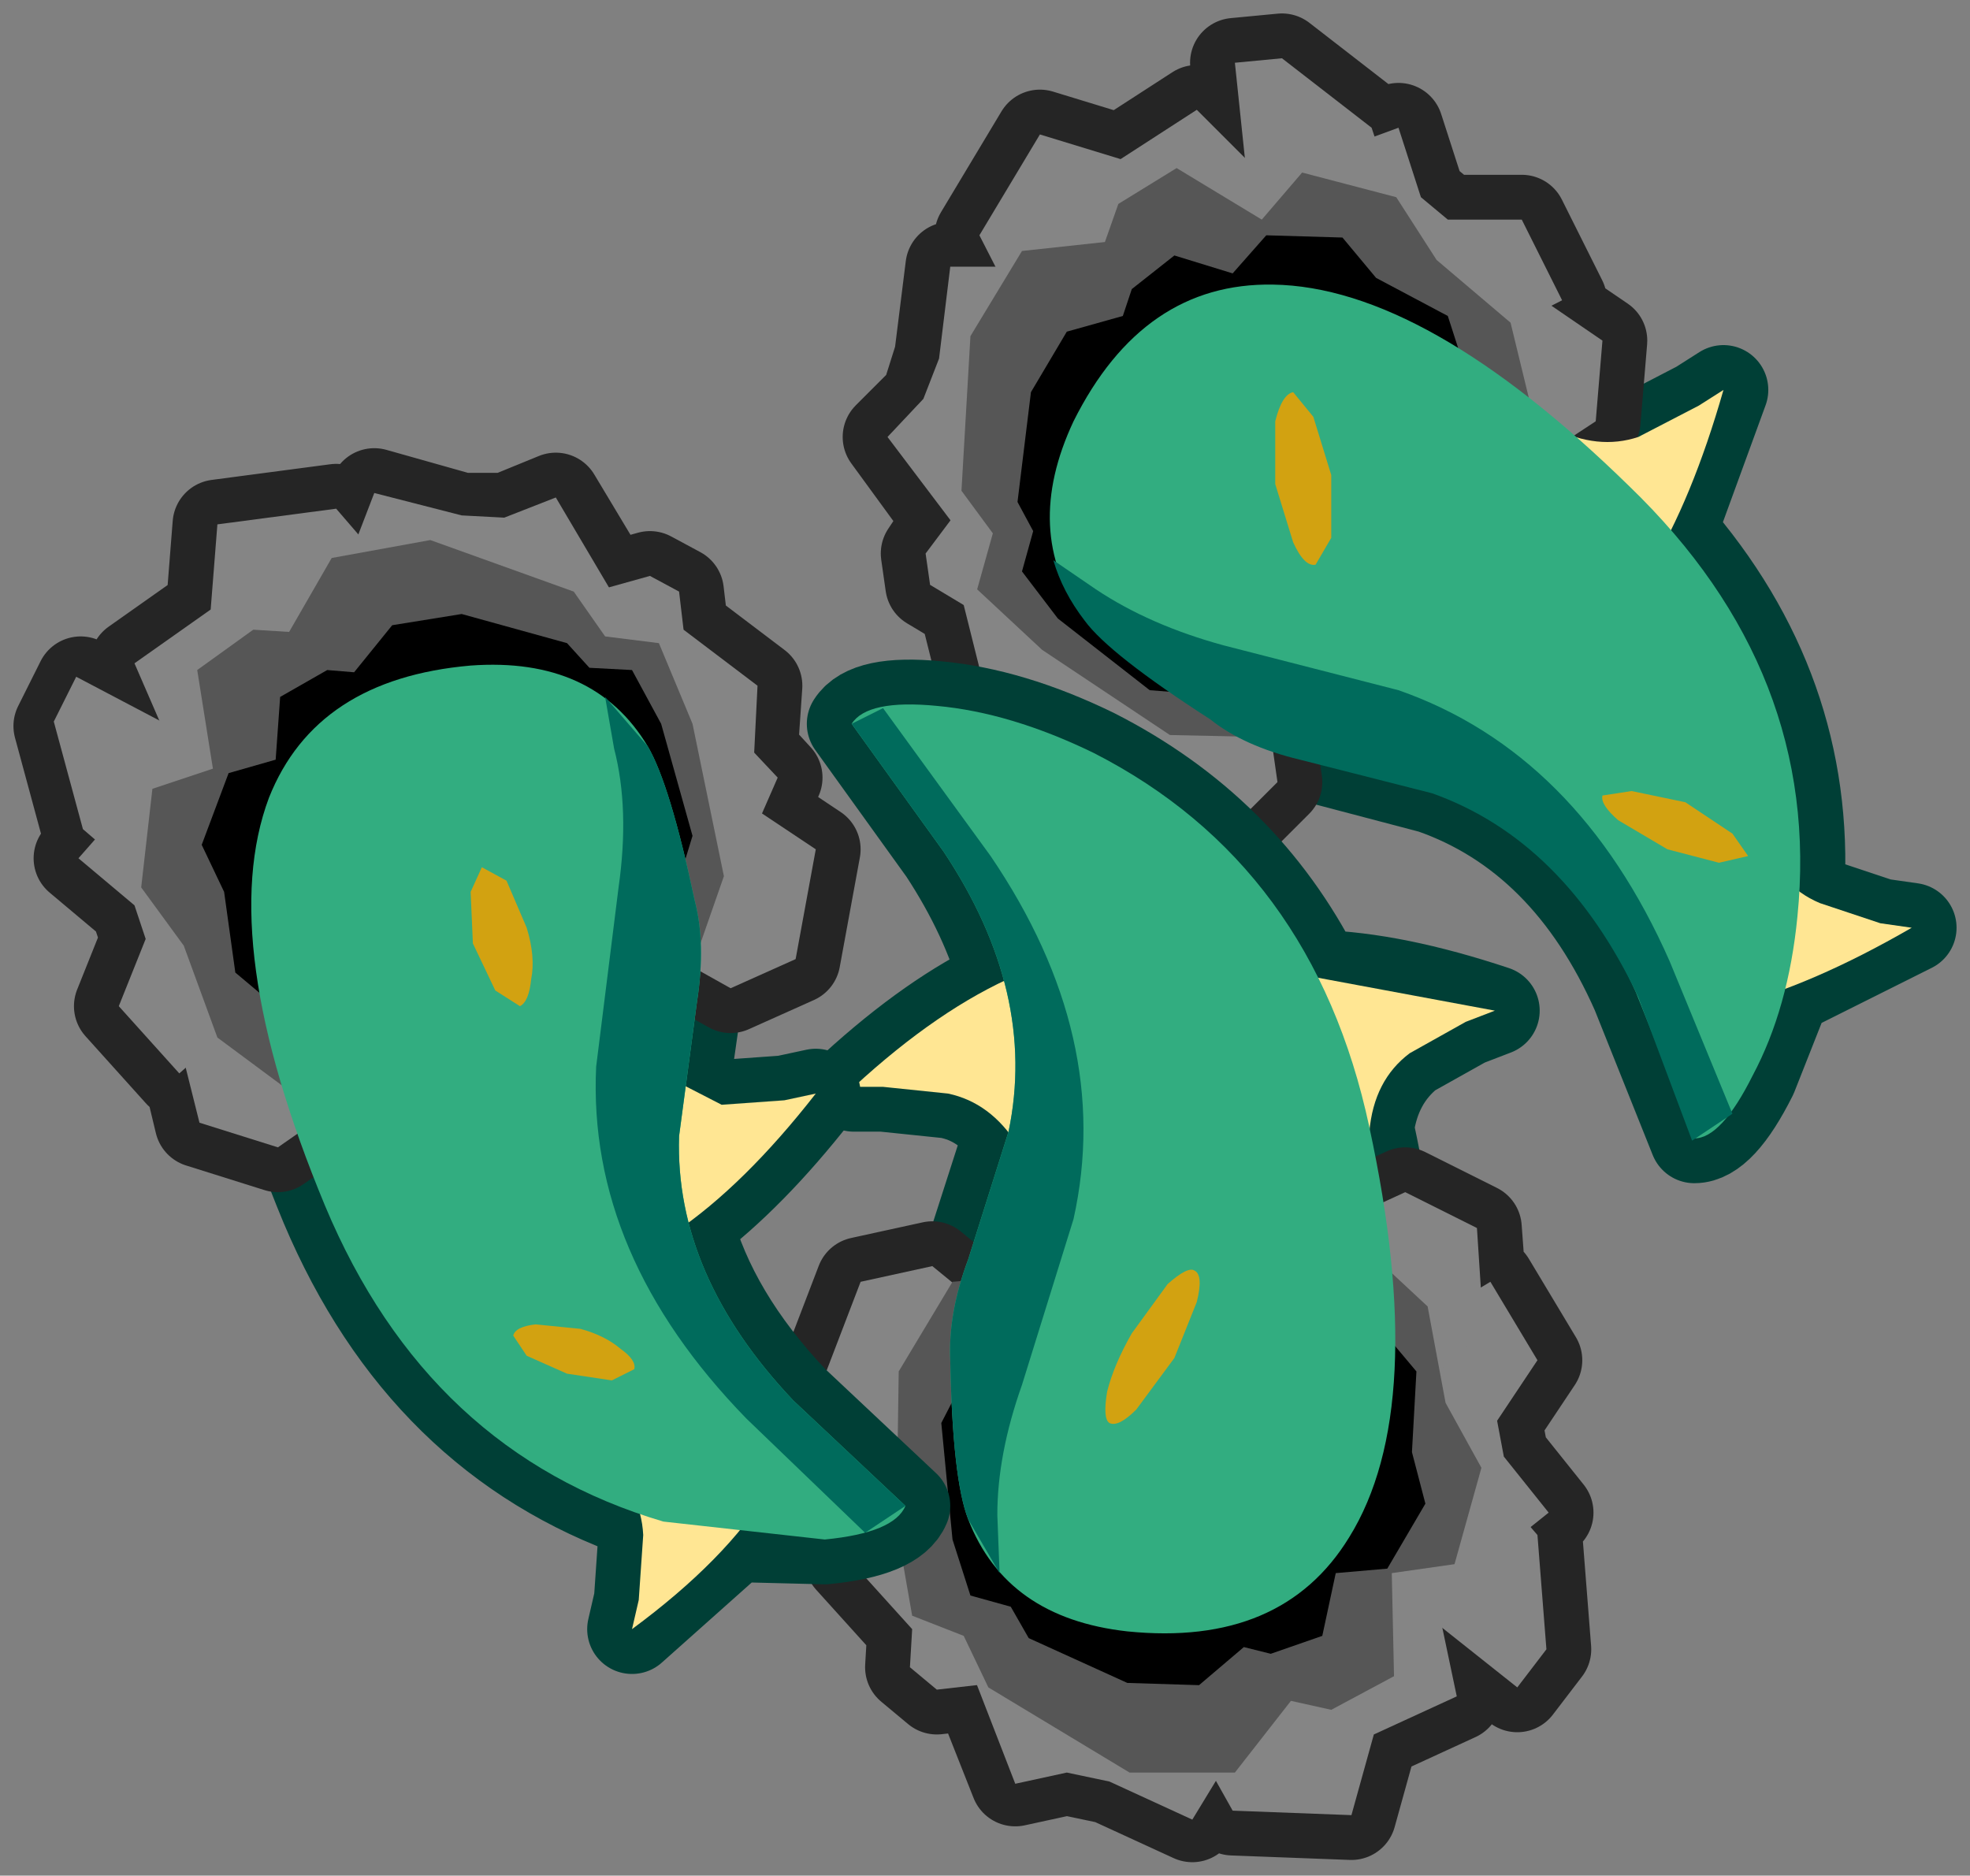 <?xml version="1.0" encoding="UTF-8" standalone="no"?>
<svg xmlns:xlink="http://www.w3.org/1999/xlink" height="41.85px" width="43.95px" xmlns="http://www.w3.org/2000/svg">
  <rect width="100%" height="100%" fill="#808080" stroke="none"/>
  <g transform="matrix(1.0, 0.0, 0.0, 1.0, 21.05, 21.25)">
    <path d="M3.1 -7.5 Q1.75 -9.4 2.9 -11.85 4.45 -14.95 7.35 -14.9 10.3 -14.85 14.15 -11.5 14.85 -11.3 15.5 -11.5 L16.85 -12.2 17.4 -12.55 16.25 -9.4 Q19.35 -5.85 19.1 -1.35 L19.55 -1.1 20.9 -0.65 21.6 -0.55 18.8 0.85 18.05 2.75 Q17.35 4.15 16.75 4.15 L15.45 0.9 Q13.9 -2.6 10.9 -3.65 L8.05 -4.4 Q6.8 -4.7 5.95 -5.3 3.75 -6.75 3.1 -7.5" fill="#ffffff" fill-rule="evenodd" stroke="none"/>
    <path d="M3.1 -7.5 Q1.75 -9.4 2.9 -11.85 4.45 -14.95 7.35 -14.9 10.3 -14.85 14.15 -11.5 14.85 -11.3 15.5 -11.5 L16.85 -12.2 17.4 -12.55 16.25 -9.4 Q19.35 -5.85 19.1 -1.35 L19.55 -1.1 20.9 -0.65 21.6 -0.55 18.8 0.85 18.05 2.75 Q17.35 4.15 16.75 4.15 L15.45 0.9 Q13.9 -2.6 10.9 -3.65 L8.05 -4.4 Q6.8 -4.7 5.95 -5.3 3.75 -6.75 3.1 -7.5 Z" fill="none" stroke="#003f36" stroke-linecap="square" stroke-linejoin="round" stroke-width="2.0"/>
    <path d="M-0.4 -12.35 L-1.25 -11.5 0.1 -9.65 -0.4 -8.9 -0.3 -8.2 0.45 -7.75 0.95 -5.75 2.35 -5.25 2.7 -4.55 3.6 -4.6 3.85 -3.2 6.3 -2.65 7.45 -3.8 7.25 -5.2 4.25 -8.25 4.0 -7.9 2.65 -10.35 1.8 -10.45 2.9 -12.85 2.55 -13.6 3.2 -13.25 7.3 -14.4 7.5 -15.55 8.6 -15.65 8.6 -15.1 10.55 -13.75 10.15 -13.05 12.8 -10.7 14.55 -11.85 14.7 -13.65 13.6 -14.4 13.8 -14.55 12.9 -16.35 11.25 -16.35 10.65 -16.85 10.15 -18.4 Q9.9 -18.25 9.7 -18.2 L9.55 -18.4 7.55 -19.95 6.5 -19.85 6.7 -17.7 5.65 -18.8 3.95 -17.7 2.15 -18.25 0.8 -16.0 1.2 -15.25 0.15 -15.3 -0.1 -13.3 -0.4 -12.35" fill="#ffffff" fill-rule="evenodd" stroke="none"/>
    <path d="M-0.4 -12.35 L-0.1 -13.3 0.15 -15.3 1.2 -15.25 0.8 -16.0 2.15 -18.25 3.95 -17.7 5.65 -18.8 6.7 -17.7 6.5 -19.85 7.55 -19.95 9.55 -18.4 9.7 -18.2 Q9.9 -18.25 10.15 -18.4 L10.65 -16.85 11.25 -16.35 12.9 -16.35 13.8 -14.55 13.6 -14.4 14.7 -13.65 14.55 -11.85 12.8 -10.7 10.15 -13.05 10.55 -13.75 8.6 -15.1 8.6 -15.65 7.5 -15.55 7.3 -14.4 3.2 -13.25 2.55 -13.6 2.9 -12.85 1.8 -10.45 2.65 -10.35 4.0 -7.9 4.25 -8.25 7.25 -5.2 7.45 -3.8 6.3 -2.65 3.85 -3.2 3.6 -4.6 2.7 -4.55 2.35 -5.25 0.95 -5.75 0.45 -7.75 -0.3 -8.2 -0.4 -8.9 0.1 -9.65 -1.25 -11.5 -0.4 -12.35 Z" fill="none" stroke="#252525" stroke-linecap="square" stroke-linejoin="round" stroke-width="2.0"/>
    <path d="M1.9 -13.85 L3.2 -13.25 7.3 -14.4 7.7 -16.75 5.65 -18.8 3.95 -17.7 2.15 -18.25 0.8 -16.0 1.9 -13.85" fill="#858585" fill-rule="evenodd" stroke="none"/>
    <path d="M6.5 -19.85 L6.95 -15.55 8.9 -15.65 10.3 -16.15 9.55 -18.4 7.55 -19.95 6.5 -19.85" fill="#858585" fill-rule="evenodd" stroke="none"/>
    <path d="M10.15 -18.4 L8.65 -17.85 8.6 -15.1 11.25 -13.25 13.8 -14.55 12.9 -16.35 11.25 -16.35 10.65 -16.85 10.15 -18.4" fill="#858585" fill-rule="evenodd" stroke="none"/>
    <path d="M12.8 -14.95 L10.95 -14.45 10.15 -13.05 12.8 -10.7 14.55 -11.85 14.7 -13.65 12.8 -14.95" fill="#858585" fill-rule="evenodd" stroke="none"/>
    <path d="M0.15 -15.3 L-0.1 -13.25 -0.45 -12.35 -1.25 -11.5 0.3 -9.45 1.6 -10.2 2.9 -12.85 1.5 -15.3 0.15 -15.3" fill="#858585" fill-rule="evenodd" stroke="none"/>
    <path d="M2.65 -10.35 L0.95 -10.7 -0.4 -8.9 -0.3 -8.2 0.45 -7.75 0.95 -5.75 2.9 -5.1 4.25 -7.5 2.65 -10.35" fill="#858585" fill-rule="evenodd" stroke="none"/>
    <path d="M7.25 -5.2 L4.25 -8.25 2.2 -5.6 2.7 -4.55 3.6 -4.6 3.85 -3.2 6.3 -2.65 7.45 -3.8 7.25 -5.2" fill="#858585" fill-rule="evenodd" stroke="none"/>
    <path d="M1.1 -9.35 L0.75 -8.1 2.2 -6.75 5.05 -4.85 7.35 -4.8 13.1 -12.2 12.65 -14.05 11.0 -15.45 10.1 -16.85 8.0 -17.4 7.1 -16.35 5.2 -17.5 3.9 -16.7 3.6 -15.85 1.75 -15.65 0.6 -13.75 0.4 -10.3 1.1 -9.35" fill="#565656" fill-rule="evenodd" stroke="none"/>
    <path d="M1.75 -8.5 L2.55 -7.45 4.6 -5.85 6.5 -5.7 11.75 -12.65 11.25 -14.2 9.65 -15.05 8.9 -15.95 7.2 -16.0 6.45 -15.15 5.15 -15.55 4.2 -14.8 4.0 -14.2 2.75 -13.85 1.95 -12.5 1.65 -10.05 2.0 -9.4 1.75 -8.5" fill="#000000" fill-rule="evenodd" stroke="none"/>
    <path d="M15.5 -11.5 L16.85 -12.2 17.4 -12.55 Q16.7 -10.1 15.75 -8.55 14.25 -9.55 13.6 -11.7 14.6 -11.2 15.5 -11.5" fill="#ffe693" fill-rule="evenodd" stroke="none"/>
    <path d="M19.55 -1.1 L20.9 -0.65 21.6 -0.55 Q19.35 0.75 17.55 1.2 17.15 -0.6 18.25 -2.6 18.6 -1.5 19.55 -1.1" fill="#ffe693" fill-rule="evenodd" stroke="none"/>
    <path d="M5.95 -5.3 Q6.8 -4.7 8.05 -4.4 L10.9 -3.65 Q13.9 -2.6 15.45 0.9 L16.75 4.15 Q17.35 4.15 18.05 2.75 18.85 1.25 19.05 -0.8 19.6 -6.25 15.3 -10.4 10.75 -14.85 7.35 -14.9 4.45 -14.95 2.9 -11.85 1.75 -9.4 3.1 -7.5 3.75 -6.75 5.95 -5.3" fill="#32ad80" fill-rule="evenodd" stroke="none"/>
    <path d="M3.4 -8.1 L2.45 -8.75 Q2.65 -8.05 3.15 -7.4 3.7 -6.65 5.95 -5.2 6.7 -4.6 7.95 -4.3 L10.9 -3.55 Q13.85 -2.5 15.5 1.0 L16.7 4.2 17.6 3.6 16.2 0.2 Q14.15 -4.45 10.15 -5.85 L6.25 -6.85 Q4.6 -7.3 3.4 -8.1" fill="#006b5c" fill-rule="evenodd" stroke="none"/>
    <path d="M-2.05 -5.1 Q-1.7 -5.65 -0.15 -5.5 1.5 -5.35 3.35 -4.45 6.7 -2.75 8.35 0.5 10.05 0.55 12.3 1.3 L11.65 1.55 10.4 2.25 Q9.65 2.85 9.5 3.9 L9.5 3.95 Q10.85 10.15 9.05 13.05 7.55 15.5 4.1 15.15 1.4 14.85 0.55 12.65 0.2 11.75 0.15 9.1 0.1 8.05 0.55 6.85 L1.45 4.05 Q0.9 3.3 0.1 3.15 L-1.35 3.0 -2.0 3.0 Q-0.25 1.4 1.35 0.65 0.95 -0.8 0.0 -2.25 L-2.05 -5.1" fill="#ffffff" fill-rule="evenodd" stroke="none"/>
    <path d="M-2.05 -5.1 L0.0 -2.25 Q0.95 -0.8 1.35 0.65 -0.25 1.4 -2.0 3.0 L-1.35 3.0 0.1 3.15 Q0.9 3.3 1.45 4.05 L0.55 6.85 Q0.1 8.05 0.15 9.1 0.2 11.75 0.55 12.65 1.4 14.85 4.1 15.15 7.55 15.5 9.05 13.05 10.85 10.15 9.5 3.95 L9.5 3.9 Q9.65 2.85 10.4 2.25 L11.65 1.55 12.3 1.3 Q10.05 0.55 8.35 0.5 6.7 -2.75 3.35 -4.45 1.5 -5.35 -0.15 -5.5 -1.7 -5.65 -2.05 -5.1 Z" fill="none" stroke="#003f36" stroke-linecap="square" stroke-linejoin="round" stroke-width="2.0"/>
    <path d="M2.75 18.25 L1.6 18.5 0.75 16.35 -0.15 16.45 -0.75 15.95 -0.7 15.1 -2.1 13.55 -1.75 12.15 -2.2 11.45 -1.7 10.75 -2.75 9.7 -1.85 7.35 -0.25 7.0 0.85 7.9 1.8 12.15 1.35 12.15 2.65 14.6 2.35 15.35 4.95 15.65 5.35 16.4 5.45 15.65 8.65 12.8 9.7 13.25 10.35 12.35 9.85 12.1 9.75 9.7 8.95 9.65 8.45 6.2 10.3 5.35 11.9 6.15 12.0 7.5 12.2 7.35 13.25 9.1 12.35 10.45 12.5 11.25 13.5 12.5 13.1 12.8 13.25 13.0 13.45 15.55 12.8 16.4 11.1 15.1 11.45 16.6 9.6 17.45 9.1 19.25 6.45 19.15 6.05 18.45 5.55 19.3 3.7 18.45 2.75 18.25" fill="#ffffff" fill-rule="evenodd" stroke="none"/>
    <path d="M2.75 18.25 L3.7 18.45 5.55 19.3 6.05 18.45 6.45 19.15 9.1 19.25 9.6 17.45 11.45 16.6 11.1 15.1 12.8 16.4 13.45 15.55 13.25 13.0 13.1 12.8 13.5 12.5 12.5 11.25 12.35 10.45 13.25 9.1 12.2 7.35 12.0 7.5 11.9 6.15 10.3 5.35 8.45 6.2 8.95 9.65 9.75 9.7 9.85 12.1 10.35 12.35 9.7 13.25 8.65 12.8 5.45 15.65 5.35 16.4 4.95 15.65 2.35 15.35 2.65 14.6 1.35 12.15 1.8 12.15 0.85 7.9 -0.25 7.0 -1.85 7.35 -2.75 9.7 -1.7 10.75 -2.2 11.45 -1.75 12.15 -2.1 13.55 -0.7 15.1 -0.75 15.95 -0.15 16.45 0.75 16.35 1.6 18.5 2.75 18.25 Z" fill="none" stroke="#252525" stroke-linecap="square" stroke-linejoin="round" stroke-width="2.0"/>
    <path d="M5.3 17.1 L5.45 15.65 8.65 12.8 10.85 13.75 11.45 16.6 9.6 17.45 9.1 19.25 6.45 19.15 5.3 17.1" fill="#858585" fill-rule="evenodd" stroke="none"/>
    <path d="M5.55 19.35 L3.7 18.5 2.75 18.3 1.6 18.55 0.65 16.1 2.0 15.4 4.95 15.7 6.25 18.2 5.55 19.35" fill="#858585" fill-rule="evenodd" stroke="none"/>
    <path d="M2.65 14.6 L2.05 16.2 -0.15 16.45 -0.75 15.95 -0.7 15.1 -2.1 13.55 -1.65 11.6 1.1 11.7 2.65 14.6" fill="#858585" fill-rule="evenodd" stroke="none"/>
    <path d="M12.8 16.4 L9.4 13.7 10.5 12.1 11.7 11.2 13.25 13.0 13.45 15.55 12.8 16.4" fill="#858585" fill-rule="evenodd" stroke="none"/>
    <path d="M13.5 12.5 L12.25 13.5 9.85 12.1 9.7 8.85 12.2 7.35 13.25 9.1 12.35 10.45 12.5 11.25 13.5 12.5" fill="#858585" fill-rule="evenodd" stroke="none"/>
    <path d="M12.05 8.45 L10.6 9.75 8.95 9.65 8.45 6.2 10.3 5.35 11.9 6.15 12.05 8.45" fill="#858585" fill-rule="evenodd" stroke="none"/>
    <path d="M0.85 7.9 L1.8 12.15 -1.6 12.45 -2.2 11.45 -1.7 10.75 -2.75 9.7 -1.85 7.35 -0.25 7.0 0.85 7.9" fill="#858585" fill-rule="evenodd" stroke="none"/>
    <path d="M4.15 18.3 L1.0 16.4 0.45 15.25 -0.7 14.8 -1.05 12.8 -1.0 9.35 0.2 7.35 9.35 6.55 10.8 7.9 11.2 10.05 12.0 11.5 11.4 13.65 10.0 13.85 10.05 16.15 8.65 16.9 7.75 16.7 6.5 18.3 4.15 18.3" fill="#565656" fill-rule="evenodd" stroke="none"/>
    <path d="M0.6 14.35 L0.2 13.1 -0.05 10.5 0.8 8.85 9.5 8.1 10.55 9.35 10.45 11.15 10.75 12.3 9.9 13.75 8.75 13.85 8.45 15.25 7.3 15.65 6.7 15.5 5.7 16.35 4.1 16.3 1.9 15.3 1.5 14.6 0.6 14.35" fill="#000000" fill-rule="evenodd" stroke="none"/>
    <path d="M10.4 2.25 L11.65 1.55 12.3 1.3 8.0 0.5 Q8.0 2.35 9.5 4.0 9.6 2.85 10.4 2.25" fill="#ffe693" fill-rule="evenodd" stroke="none"/>
    <path d="M0.1 3.15 L-1.35 3.0 -2.0 3.0 Q-0.1 1.25 1.65 0.5 2.35 2.2 1.65 4.3 1.05 3.35 0.1 3.15" fill="#ffe693" fill-rule="evenodd" stroke="none"/>
    <path d="M0.15 9.1 Q0.1 8.05 0.55 6.85 L1.45 4.0 Q2.1 0.9 0.0 -2.25 L-2.05 -5.1 Q-1.7 -5.65 -0.15 -5.5 1.5 -5.35 3.35 -4.45 8.25 -1.95 9.5 3.9 10.85 10.15 9.05 13.05 7.55 15.5 4.1 15.15 1.4 14.85 0.55 12.65 0.2 11.75 0.15 9.1" fill="#32ad80" fill-rule="evenodd" stroke="none"/>
    <path d="M-2.05 -5.1 L-1.35 -5.45 1.05 -2.15 Q3.8 1.9 2.9 5.95 L1.75 9.65 Q1.2 11.2 1.2 12.55 L1.25 13.85 0.55 12.65 Q0.2 11.75 0.15 9.1 0.1 8.05 0.55 6.85 L1.45 4.0 Q2.1 0.9 0.0 -2.25 L-2.05 -5.1" fill="#006b5c" fill-rule="evenodd" stroke="none"/>
    <path d="M-6.6 -4.6 Q-6.1 -3.75 -5.55 -1.15 -5.3 -0.2 -5.5 1.1 L-5.8 3.2 -4.95 3.4 -3.55 3.3 -2.85 3.15 Q-4.3 5.0 -5.7 6.05 -5.15 8.1 -3.35 10.0 L-0.85 12.35 Q-1.1 12.95 -2.65 13.1 L-4.65 13.05 -6.95 15.1 -6.8 14.45 -6.7 13.0 -6.75 12.55 Q-11.6 10.85 -13.8 5.65 -16.25 -0.25 -15.05 -3.45 -14.0 -6.1 -10.55 -6.4 -7.8 -6.6 -6.6 -4.6" fill="#ffffff" fill-rule="evenodd" stroke="none"/>
    <path d="M-6.6 -4.6 Q-7.8 -6.6 -10.55 -6.4 -14.0 -6.1 -15.05 -3.45 -16.25 -0.25 -13.8 5.65 -11.6 10.85 -6.75 12.55 L-6.7 13.0 -6.8 14.45 -6.95 15.1 -4.65 13.05 -2.65 13.1 Q-1.1 12.95 -0.85 12.35 L-3.35 10.0 Q-5.15 8.1 -5.7 6.05 -4.3 5.0 -2.85 3.15 L-3.55 3.3 -4.95 3.4 -5.8 3.2 -5.5 1.1 Q-5.3 -0.2 -5.55 -1.15 -6.1 -3.75 -6.6 -4.6 Z" fill="none" stroke="#003f36" stroke-linecap="square" stroke-linejoin="round" stroke-width="2.0"/>
    <path d="M-9.75 -9.7 L-8.65 -10.15 -7.45 -8.15 -6.55 -8.4 -5.9 -8.05 -5.8 -7.2 -4.15 -5.95 -4.25 -4.5 -3.7 -3.9 -4.05 -3.1 -2.85 -2.3 -3.3 0.15 -4.75 0.8 -6.0 0.1 -7.7 -3.85 -7.25 -3.95 -9.0 -6.1 -8.85 -6.9 -11.5 -6.75 -11.95 -7.35 -11.95 -6.6 -14.55 -3.3 -15.7 -3.55 -16.2 -2.55 -15.65 -2.35 -15.1 0.0 -14.3 -0.1 -13.2 3.2 -14.85 4.35 -16.6 3.8 -16.9 2.55 -17.05 2.7 -18.4 1.2 -17.8 -0.3 -18.05 -1.05 -19.3 -2.1 -18.9 -2.5 -19.1 -2.65 -19.75 -5.05 -19.25 -6.05 -17.4 -5.1 -18.05 -6.45 -16.35 -7.65 -16.2 -9.55 -13.55 -9.9 -13.0 -9.25 -12.7 -10.25 -10.75 -9.7 -9.75 -9.7" fill="#ffffff" fill-rule="evenodd" stroke="none"/>
    <path d="M-9.75 -9.7 L-10.75 -9.7 -12.7 -10.25 -13.0 -9.25 -13.55 -9.9 -16.2 -9.55 -16.35 -7.65 -18.05 -6.45 -17.4 -5.1 -19.25 -6.05 -19.75 -5.05 -19.1 -2.65 -18.9 -2.5 -19.3 -2.1 -18.05 -1.05 -17.8 -0.3 -18.4 1.2 -17.05 2.7 -16.9 2.55 -16.6 3.8 -14.85 4.35 -13.2 3.2 -14.3 -0.1 -15.1 0.0 -15.65 -2.35 -16.2 -2.55 -15.7 -3.55 -14.55 -3.3 -11.95 -6.6 -11.95 -7.35 -11.5 -6.75 -8.85 -6.9 -9.0 -6.1 -7.25 -3.95 -7.7 -3.85 -6.0 0.1 -4.75 0.8 -3.3 0.15 -2.85 -2.3 -4.05 -3.1 -3.7 -3.9 -4.25 -4.5 -4.15 -5.95 -5.8 -7.2 -5.9 -8.05 -6.55 -8.4 -7.45 -8.15 -8.65 -10.15 -9.75 -9.7 Z" fill="none" stroke="#252525" stroke-linecap="square" stroke-linejoin="round" stroke-width="2.0"/>
    <path d="M-12.0 -8.1 L-11.95 -6.6 -14.55 -3.3 -16.9 -3.8 -18.05 -6.45 -16.35 -7.65 -16.2 -9.55 -13.55 -9.9 -12.0 -8.1" fill="#858585" fill-rule="evenodd" stroke="none"/>
    <path d="M-19.35 -6.15 L-15.55 -4.15 -16.4 -2.35 -17.4 -1.2 -19.2 -2.75 -19.85 -5.15 -19.35 -6.15" fill="#858585" fill-rule="evenodd" stroke="none"/>
    <path d="M-19.3 -2.1 L-18.2 -3.35 -15.65 -2.35 -14.9 0.8 -17.05 2.7 -18.4 1.2 -17.8 -0.3 -18.05 -1.05 -19.3 -2.1" fill="#858585" fill-rule="evenodd" stroke="none"/>
    <path d="M-17.15 1.6 L-15.95 0.1 -14.3 -0.1 -13.2 3.2 -14.85 4.35 -16.6 3.8 -17.15 1.6" fill="#858585" fill-rule="evenodd" stroke="none"/>
    <path d="M-12.7 -10.25 L-10.75 -9.75 -9.8 -9.7 -8.65 -10.15 -7.35 -7.95 -8.55 -6.95 -11.5 -6.75 -13.2 -8.95 -12.7 -10.25" fill="#858585" fill-rule="evenodd" stroke="none"/>
    <path d="M-9.0 -6.1 L-8.7 -7.8 -6.55 -8.4 -5.9 -8.05 -5.8 -7.2 -4.15 -5.95 -4.25 -3.95 -6.95 -3.55 -9.0 -6.1" fill="#858585" fill-rule="evenodd" stroke="none"/>
    <path d="M-6.0 0.1 L-7.7 -3.85 -4.5 -4.75 -3.7 -3.9 -4.05 -3.1 -2.85 -2.3 -3.3 0.15 -4.75 0.8 -6.0 0.1" fill="#858585" fill-rule="evenodd" stroke="none"/>
    <path d="M-7.55 -7.05 L-6.35 -6.9 -5.6 -5.1 -4.9 -1.7 -5.65 0.45 -14.65 3.05 -16.2 1.9 -16.95 -0.15 -17.9 -1.45 -17.65 -3.65 -16.3 -4.1 -16.65 -6.3 -15.4 -7.2 -14.6 -7.15 -13.65 -8.8 -11.45 -9.2 -8.25 -8.05 -7.55 -7.05" fill="#565656" fill-rule="evenodd" stroke="none"/>
    <path d="M-6.95 -6.3 L-6.3 -5.1 -5.6 -2.6 -6.15 -0.8 -14.55 1.5 -15.8 0.45 -16.05 -1.35 -16.55 -2.4 -15.95 -4.0 -14.9 -4.3 -14.8 -5.7 -13.75 -6.3 -13.15 -6.25 -12.3 -7.3 -10.75 -7.55 -8.4 -6.9 -7.9 -6.35 -6.95 -6.3" fill="#000000" fill-rule="evenodd" stroke="none"/>
    <path d="M-6.7 13.0 L-6.8 14.45 -6.95 15.1 Q-4.85 13.55 -3.9 12.0 -5.35 11.0 -7.6 11.25 -6.75 12.0 -6.7 13.0" fill="#ffe693" fill-rule="evenodd" stroke="none"/>
    <path d="M-4.95 3.4 L-3.55 3.3 -2.85 3.15 Q-4.45 5.2 -6.0 6.25 -6.95 4.7 -6.7 2.5 L-4.95 3.4" fill="#ffe693" fill-rule="evenodd" stroke="none"/>
    <path d="M-5.55 -1.15 Q-5.3 -0.2 -5.5 1.1 L-5.9 4.1 Q-6.0 7.2 -3.35 10.0 L-0.85 12.35 Q-1.1 12.95 -2.65 13.1 L-6.25 12.7 Q-11.5 11.15 -13.8 5.65 -16.25 -0.25 -15.05 -3.45 -14.0 -6.1 -10.55 -6.4 -7.8 -6.6 -6.6 -4.6 -6.1 -3.75 -5.55 -1.15" fill="#32ad80" fill-rule="evenodd" stroke="none"/>
    <path d="M-7.35 -4.55 L-7.55 -5.7 -6.6 -4.6 Q-6.1 -3.75 -5.55 -1.15 -5.3 -0.2 -5.5 1.1 L-5.9 4.1 Q-6.0 7.2 -3.35 10.0 L-0.85 12.35 -1.75 12.95 -4.4 10.4 Q-7.95 6.75 -7.75 2.55 L-7.25 -1.45 Q-7.0 -3.2 -7.35 -4.55" fill="#006b5c" fill-rule="evenodd" stroke="none"/>
    <path d="M4.3 10.2 Q3.9 10.6 3.7 10.5 3.55 10.4 3.65 9.8 3.8 9.2 4.2 8.5 L5.0 7.4 Q5.45 7.0 5.6 7.1 5.8 7.2 5.65 7.8 L5.15 9.05 4.3 10.2" fill="#d2a211" fill-rule="evenodd" stroke="none"/>
    <path d="M8.65 -9.25 L8.3 -8.65 Q8.05 -8.6 7.8 -9.15 L7.4 -10.45 7.4 -11.85 Q7.55 -12.45 7.8 -12.5 L8.25 -11.95 8.65 -10.65 8.65 -9.25" fill="#d2a211" fill-rule="evenodd" stroke="none"/>
    <path d="M17.6 -2.65 L17.95 -2.15 17.3 -2.0 16.15 -2.3 15.05 -2.95 Q14.65 -3.3 14.7 -3.5 L15.35 -3.6 16.55 -3.35 17.6 -2.65" fill="#d2a211" fill-rule="evenodd" stroke="none"/>
    <path d="M-9.3 9.0 L-9.6 8.55 Q-9.55 8.35 -9.1 8.3 L-8.1 8.4 Q-7.55 8.55 -7.2 8.85 -6.85 9.1 -6.9 9.3 L-7.4 9.55 -8.4 9.4 -9.3 9.0" fill="#d2a211" fill-rule="evenodd" stroke="none"/>
    <path d="M-10.55 -1.35 L-10.3 -1.9 -9.75 -1.6 -9.3 -0.55 Q-9.1 0.1 -9.2 0.6 -9.25 1.1 -9.45 1.2 L-10.0 0.85 -10.5 -0.2 -10.55 -1.35" fill="#d2a211" fill-rule="evenodd" stroke="none"/>
  </g>
</svg>
